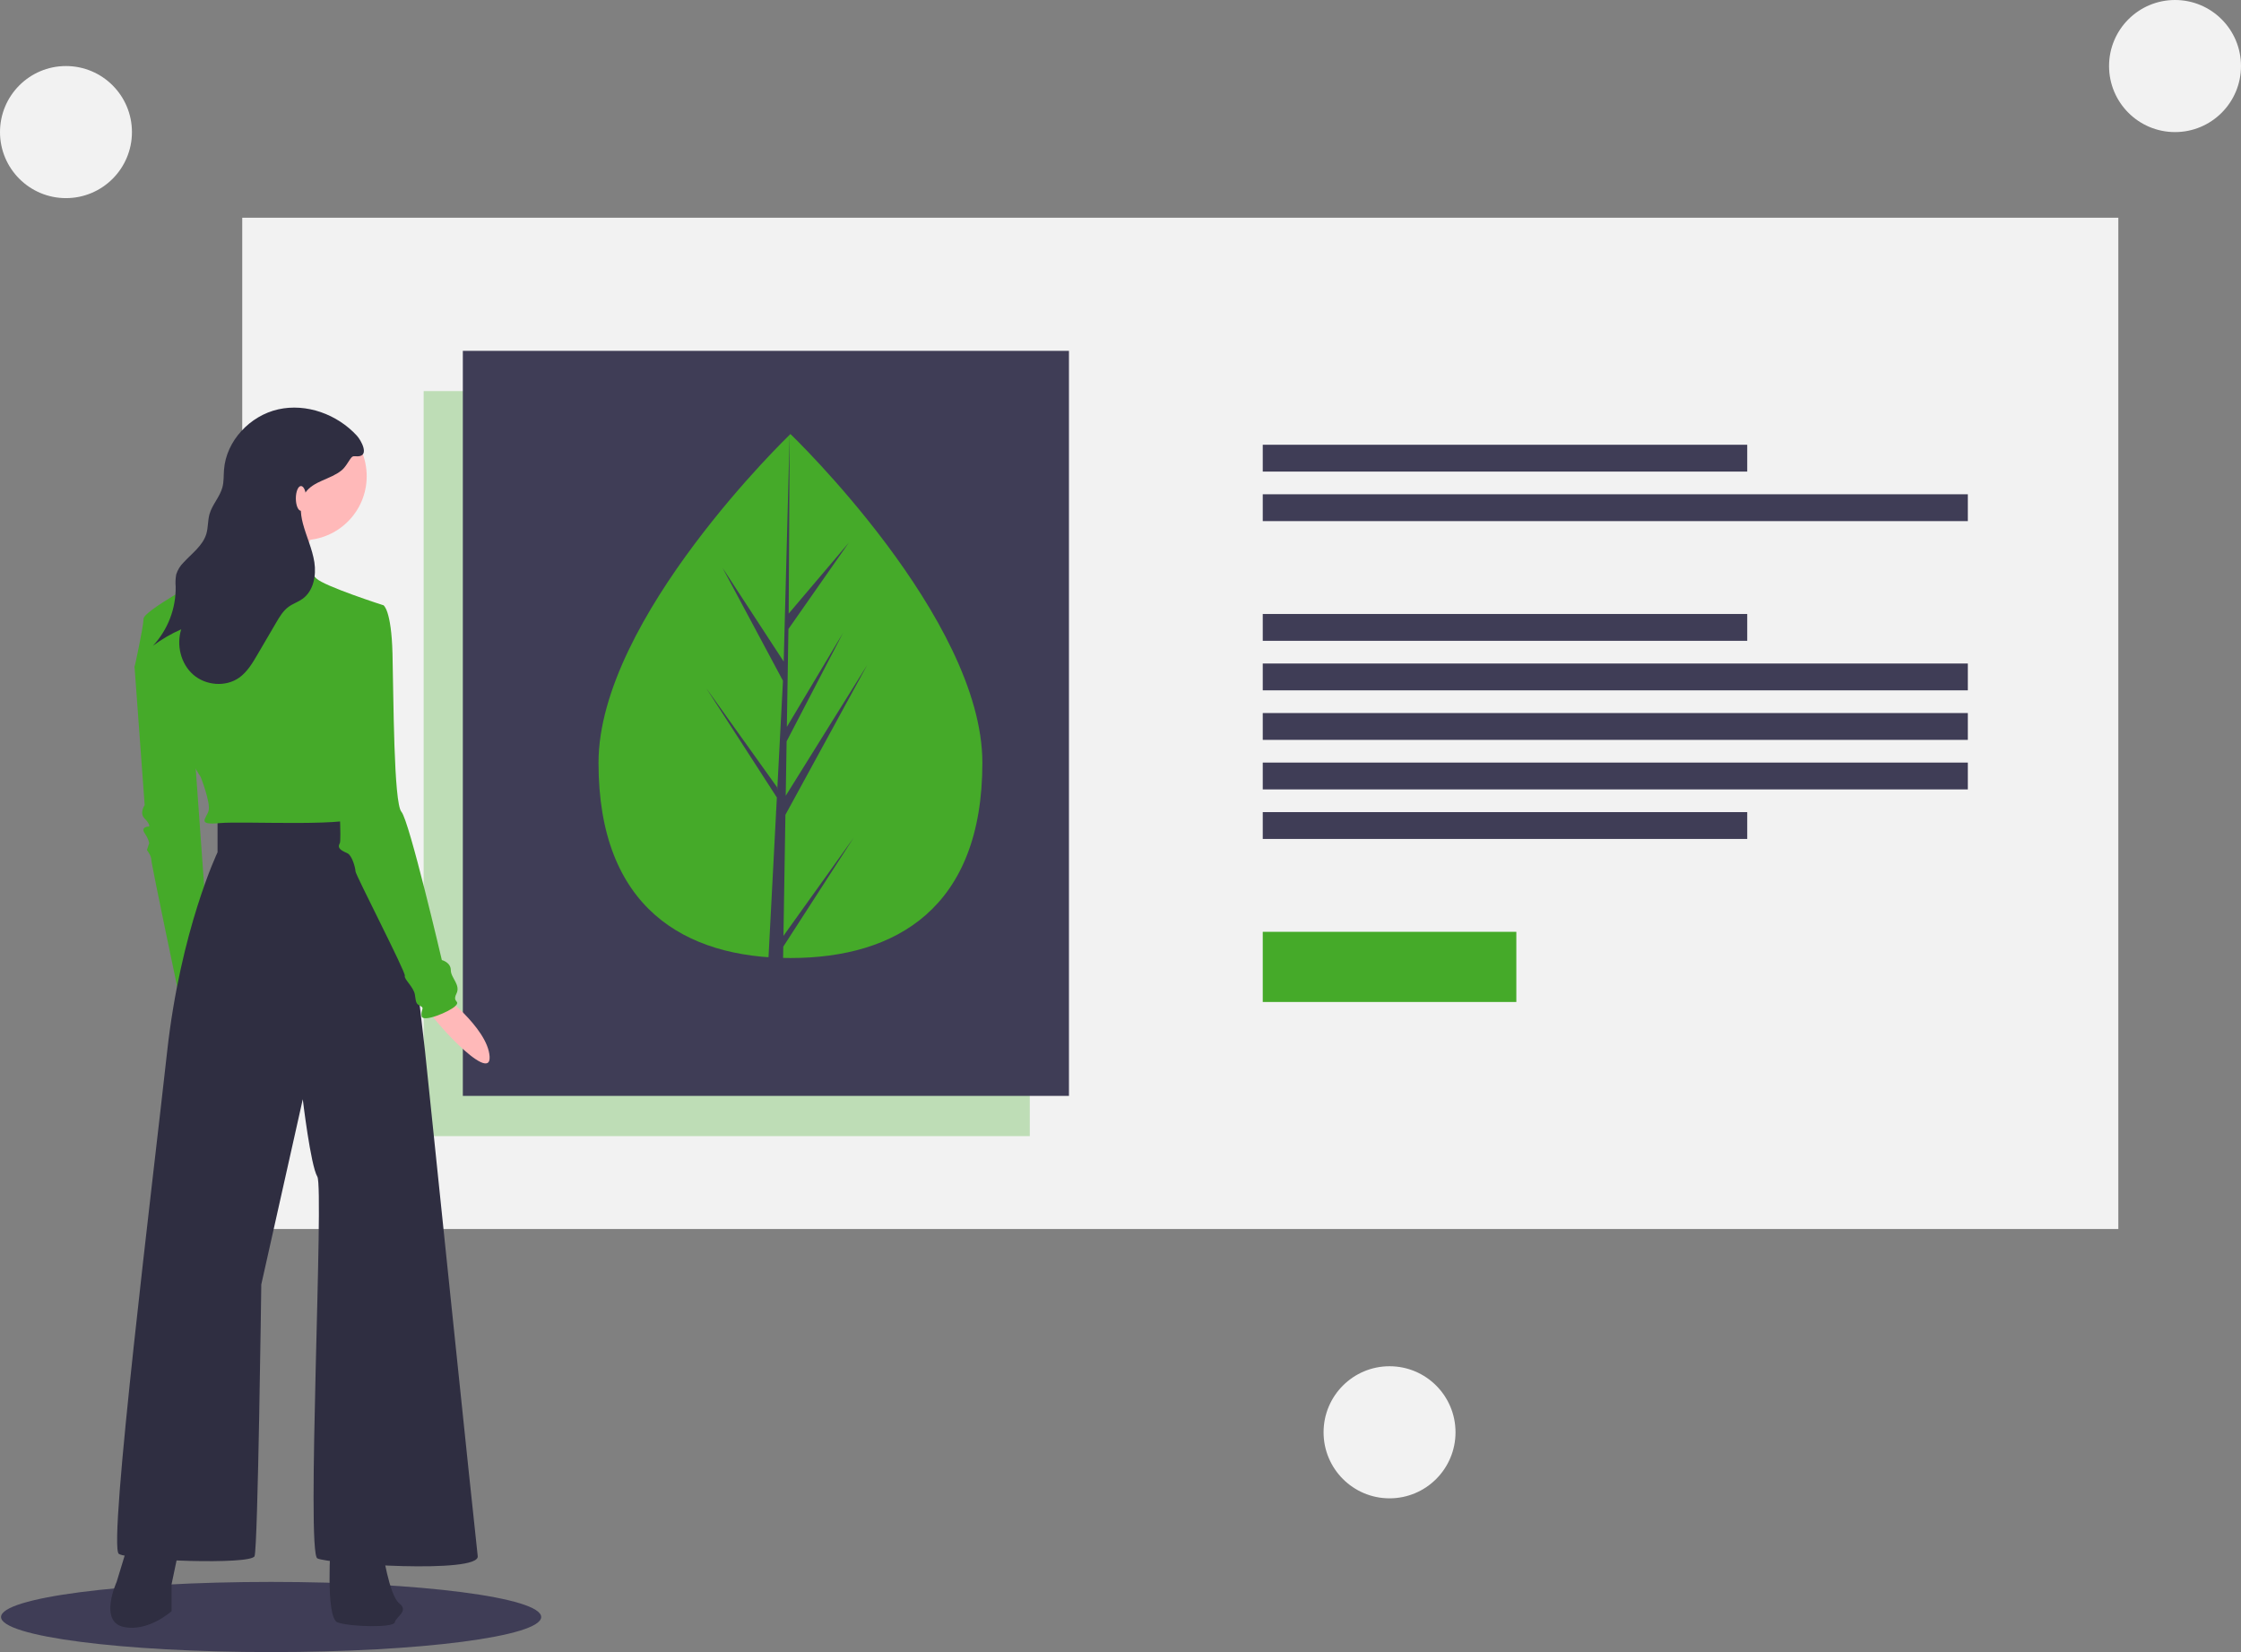 <svg width="666" height="491" viewBox="0 0 666 491" fill="none" xmlns="http://www.w3.org/2000/svg">
<rect x="0" y="0" width="666" height="491" fill="#808080" stroke="none"/>
<path d="M629.545 64.71H71.992V365.26H629.545V64.71Z" fill="#F2F2F2"/>
<path opacity="0.3" d="M306.041 116.233H125.909V337.658H306.041V116.233Z" fill="#45AA29"/>
<path d="M519.259 132.181H375.276V140.154H519.259V132.181Z" fill="#3F3D56"/>
<path d="M584.818 146.901H375.276V154.875H584.818V146.901Z" fill="#3F3D56"/>
<path d="M519.259 182.477H375.276V190.45H519.259V182.477Z" fill="#3F3D56"/>
<path d="M519.259 241.36H375.276V249.334H519.259V241.36Z" fill="#3F3D56"/>
<path d="M584.818 197.197H375.276V205.171H584.818V197.197Z" fill="#3F3D56"/>
<path d="M584.818 211.918H375.276V219.892H584.818V211.918Z" fill="#3F3D56"/>
<path d="M584.818 226.639H375.276V234.613H584.818V226.639Z" fill="#3F3D56"/>
<path d="M450.637 276.935H375.276V297.79H450.637V276.935Z" fill="#45AA29"/>
<path d="M317.683 104.272H137.55V325.698H317.683V104.272Z" fill="#3F3D56"/>
<path d="M291.95 226.705C291.95 269.709 266.413 284.724 234.911 284.724C203.41 284.724 177.873 269.709 177.873 226.705C177.873 183.702 234.911 128.994 234.911 128.994C234.911 128.994 291.95 183.702 291.95 226.705Z" fill="#45AA29"/>
<path d="M232.833 278.146L233.417 242.155L257.728 197.63L233.509 236.51L233.771 220.327L250.527 188.113L233.841 216.044V216.045L234.313 186.94L252.255 161.293L234.387 182.363L234.683 128.994L232.828 199.645L232.98 196.73L214.739 168.778L232.688 202.325L230.988 234.831L230.938 233.968L209.908 204.552L230.874 237.015L230.661 241.081L230.623 241.142L230.641 241.476L226.328 323.945H232.09L232.781 281.348L253.695 248.964L232.833 278.146Z" fill="#3F3D56"/>
<path d="M80.57 491C124.898 491 160.833 486.332 160.833 480.573C160.833 474.814 124.898 470.146 80.57 470.146C36.241 470.146 0.306 474.814 0.306 480.573C0.306 486.332 36.241 491 80.57 491Z" fill="#3F3D56"/>
<path d="M42.658 191.908L39.992 198.247L42.991 239.284C42.991 239.284 41.325 241.619 42.991 243.287C44.657 244.956 44.324 245.623 44.324 245.623C44.324 245.623 41.658 245.623 42.991 247.625C44.324 249.627 44.324 250.627 44.324 250.627L43.658 252.629C43.658 252.629 44.991 254.297 44.991 255.632C44.991 256.967 53.656 298.004 53.656 298.004L61.987 281.655L57.322 216.597L42.658 191.908Z" fill="#45AA29"/>
<path d="M130.325 294.559C130.325 294.559 144.989 305.371 145.505 314.017C146.021 322.664 126.603 301.142 126.471 298.716C126.339 296.291 130.325 294.559 130.325 294.559Z" fill="#FFB9B9"/>
<path d="M38.325 458.148L34.659 470.159C34.659 470.159 29.327 481.836 36.659 483.504C43.991 485.172 50.99 478.833 50.99 478.833V470.826L53.656 458.148H38.325Z" fill="#2F2E41"/>
<path d="M98.314 458.148C98.314 458.148 96.647 480.835 100.314 482.17C103.979 483.504 116.977 483.838 117.31 482.17C117.644 480.501 121.643 478.833 118.643 476.498C115.644 474.162 113.644 460.483 113.644 460.483L98.314 458.148Z" fill="#2F2E41"/>
<path d="M64.653 243.287V253.296C64.653 253.296 53.656 276.317 49.656 312.683C45.657 349.05 31.993 459.816 35.326 461.818C38.658 463.82 74.652 465.155 75.651 462.485C76.651 459.816 77.651 381.746 77.651 381.746L89.982 326.696C89.982 326.696 92.315 346.381 94.314 349.717C96.314 353.053 90.982 461.485 94.314 463.153C97.647 464.821 142.639 467.824 141.972 462.485C141.306 457.147 126.308 312.35 126.308 312.35C126.308 312.35 118.643 243.955 116.31 243.287C113.978 242.62 92.648 241.953 89.316 242.62C85.983 243.287 64.653 243.287 64.653 243.287Z" fill="#2F2E41"/>
<path d="M89.982 160.546C100.473 160.546 108.978 152.032 108.978 141.529C108.978 131.026 100.473 122.512 89.982 122.512C79.491 122.512 70.986 131.026 70.986 141.529C70.986 152.032 79.491 160.546 89.982 160.546Z" fill="#FFB9B9"/>
<path d="M93.981 157.543C93.981 157.543 84.317 172.557 86.65 176.56C88.982 180.564 61.987 172.557 61.987 172.557C61.987 172.557 78.318 152.539 77.984 150.203C77.651 147.868 93.981 157.543 93.981 157.543Z" fill="#FFB9B9"/>
<path d="M113.978 179.897C113.978 179.897 96.314 174.225 93.981 171.89C92.485 170.359 91.145 168.683 89.982 166.885C89.982 166.885 68.653 163.882 67.986 163.882C67.32 163.882 62.321 169.888 60.988 171.222C59.655 172.557 42.658 181.565 42.658 183.9C42.658 186.236 39.992 198.247 39.992 198.247C39.992 198.247 45.991 210.591 49.657 213.26C53.322 215.929 54.322 215.262 54.656 219.599C54.989 223.937 59.655 230.943 59.655 230.943C59.655 230.943 62.654 238.617 61.987 240.952C61.321 243.287 58.322 245.289 65.32 244.622C72.319 243.955 106.979 245.956 106.979 242.287C106.979 238.617 100.314 203.585 100.314 203.585L113.978 179.897Z" fill="#45AA29"/>
<path d="M107.646 180.564L113.978 179.897C113.978 179.897 116.311 181.232 116.644 194.243C116.977 207.255 116.977 238.617 119.31 241.286C121.643 243.955 131.308 285.326 131.308 285.326C131.308 285.326 133.974 285.993 133.974 288.328C133.974 290.664 136.973 292.666 135.64 295.335C134.307 298.004 136.973 297.336 135.307 299.005C133.641 300.673 125.642 304.009 125.309 302.007C124.976 300.006 126.309 299.672 124.976 299.005C123.642 298.337 123.642 298.004 123.309 295.668C122.976 293.333 119.976 290.997 120.31 289.996C120.643 288.996 105.646 259.969 105.646 258.968C105.646 257.968 104.646 254.298 103.313 253.63C101.98 252.963 99.98 252.296 100.98 250.628C101.98 248.959 98.314 198.914 98.314 198.914L107.646 180.564Z" fill="#45AA29"/>
<path d="M106.046 129.469C100.221 123.138 91.073 119.778 82.683 121.661C74.294 123.544 67.23 131.001 66.574 139.583C66.44 141.338 66.552 143.131 66.098 144.832C65.335 147.693 63.064 149.961 62.263 152.811C61.727 154.721 61.886 156.777 61.318 158.677C60.267 162.187 57.017 164.477 54.54 167.175C53.536 168.164 52.791 169.384 52.37 170.729C52.152 171.922 52.097 173.139 52.206 174.346C52.31 180.855 49.893 187.151 45.462 191.914C48.067 189.976 50.883 188.338 53.854 187.03C52.381 191.725 53.728 197.281 57.434 200.515C61.14 203.749 67.076 204.251 71.083 201.4C73.464 199.706 75.01 197.106 76.487 194.583L82.078 185.033C83.089 183.305 84.145 181.527 85.761 180.347C87.045 179.41 88.606 178.911 89.898 177.985C93.159 175.649 94.035 171.078 93.428 167.11C92.82 163.142 91.038 159.458 90.016 155.577C89.207 152.507 88.954 148.989 90.772 146.388C93.187 142.936 98.149 142.495 101.429 139.855C102.665 138.861 103.216 137.651 104.101 136.406C104.918 135.258 105.126 135.669 106.391 135.617C109.866 135.473 107.334 130.868 106.046 129.469Z" fill="#2F2E41"/>
<path d="M89.454 151.808C90.3 151.808 90.985 150.16 90.985 148.128C90.985 146.095 90.3 144.448 89.454 144.448C88.608 144.448 87.922 146.095 87.922 148.128C87.922 150.16 88.608 151.808 89.454 151.808Z" fill="#FFB9B9"/>
<path d="M412.957 445.304C423.785 445.304 432.563 436.517 432.563 425.677C432.563 414.836 423.785 406.049 412.957 406.049C402.129 406.049 393.351 414.836 393.351 425.677C393.351 436.517 402.129 445.304 412.957 445.304Z" fill="#F2F2F2"/>
<path d="M19.606 58.883C30.434 58.883 39.212 50.096 39.212 39.256C39.212 28.416 30.434 19.628 19.606 19.628C8.778 19.628 0 28.416 0 39.256C0 50.096 8.778 58.883 19.606 58.883Z" fill="#F2F2F2"/>
<path d="M646.394 39.255C657.222 39.255 666 30.468 666 19.628C666 8.788 657.222 0 646.394 0C635.566 0 626.788 8.788 626.788 19.628C626.788 30.468 635.566 39.255 646.394 39.255Z" fill="#F2F2F2"/>
</svg>
